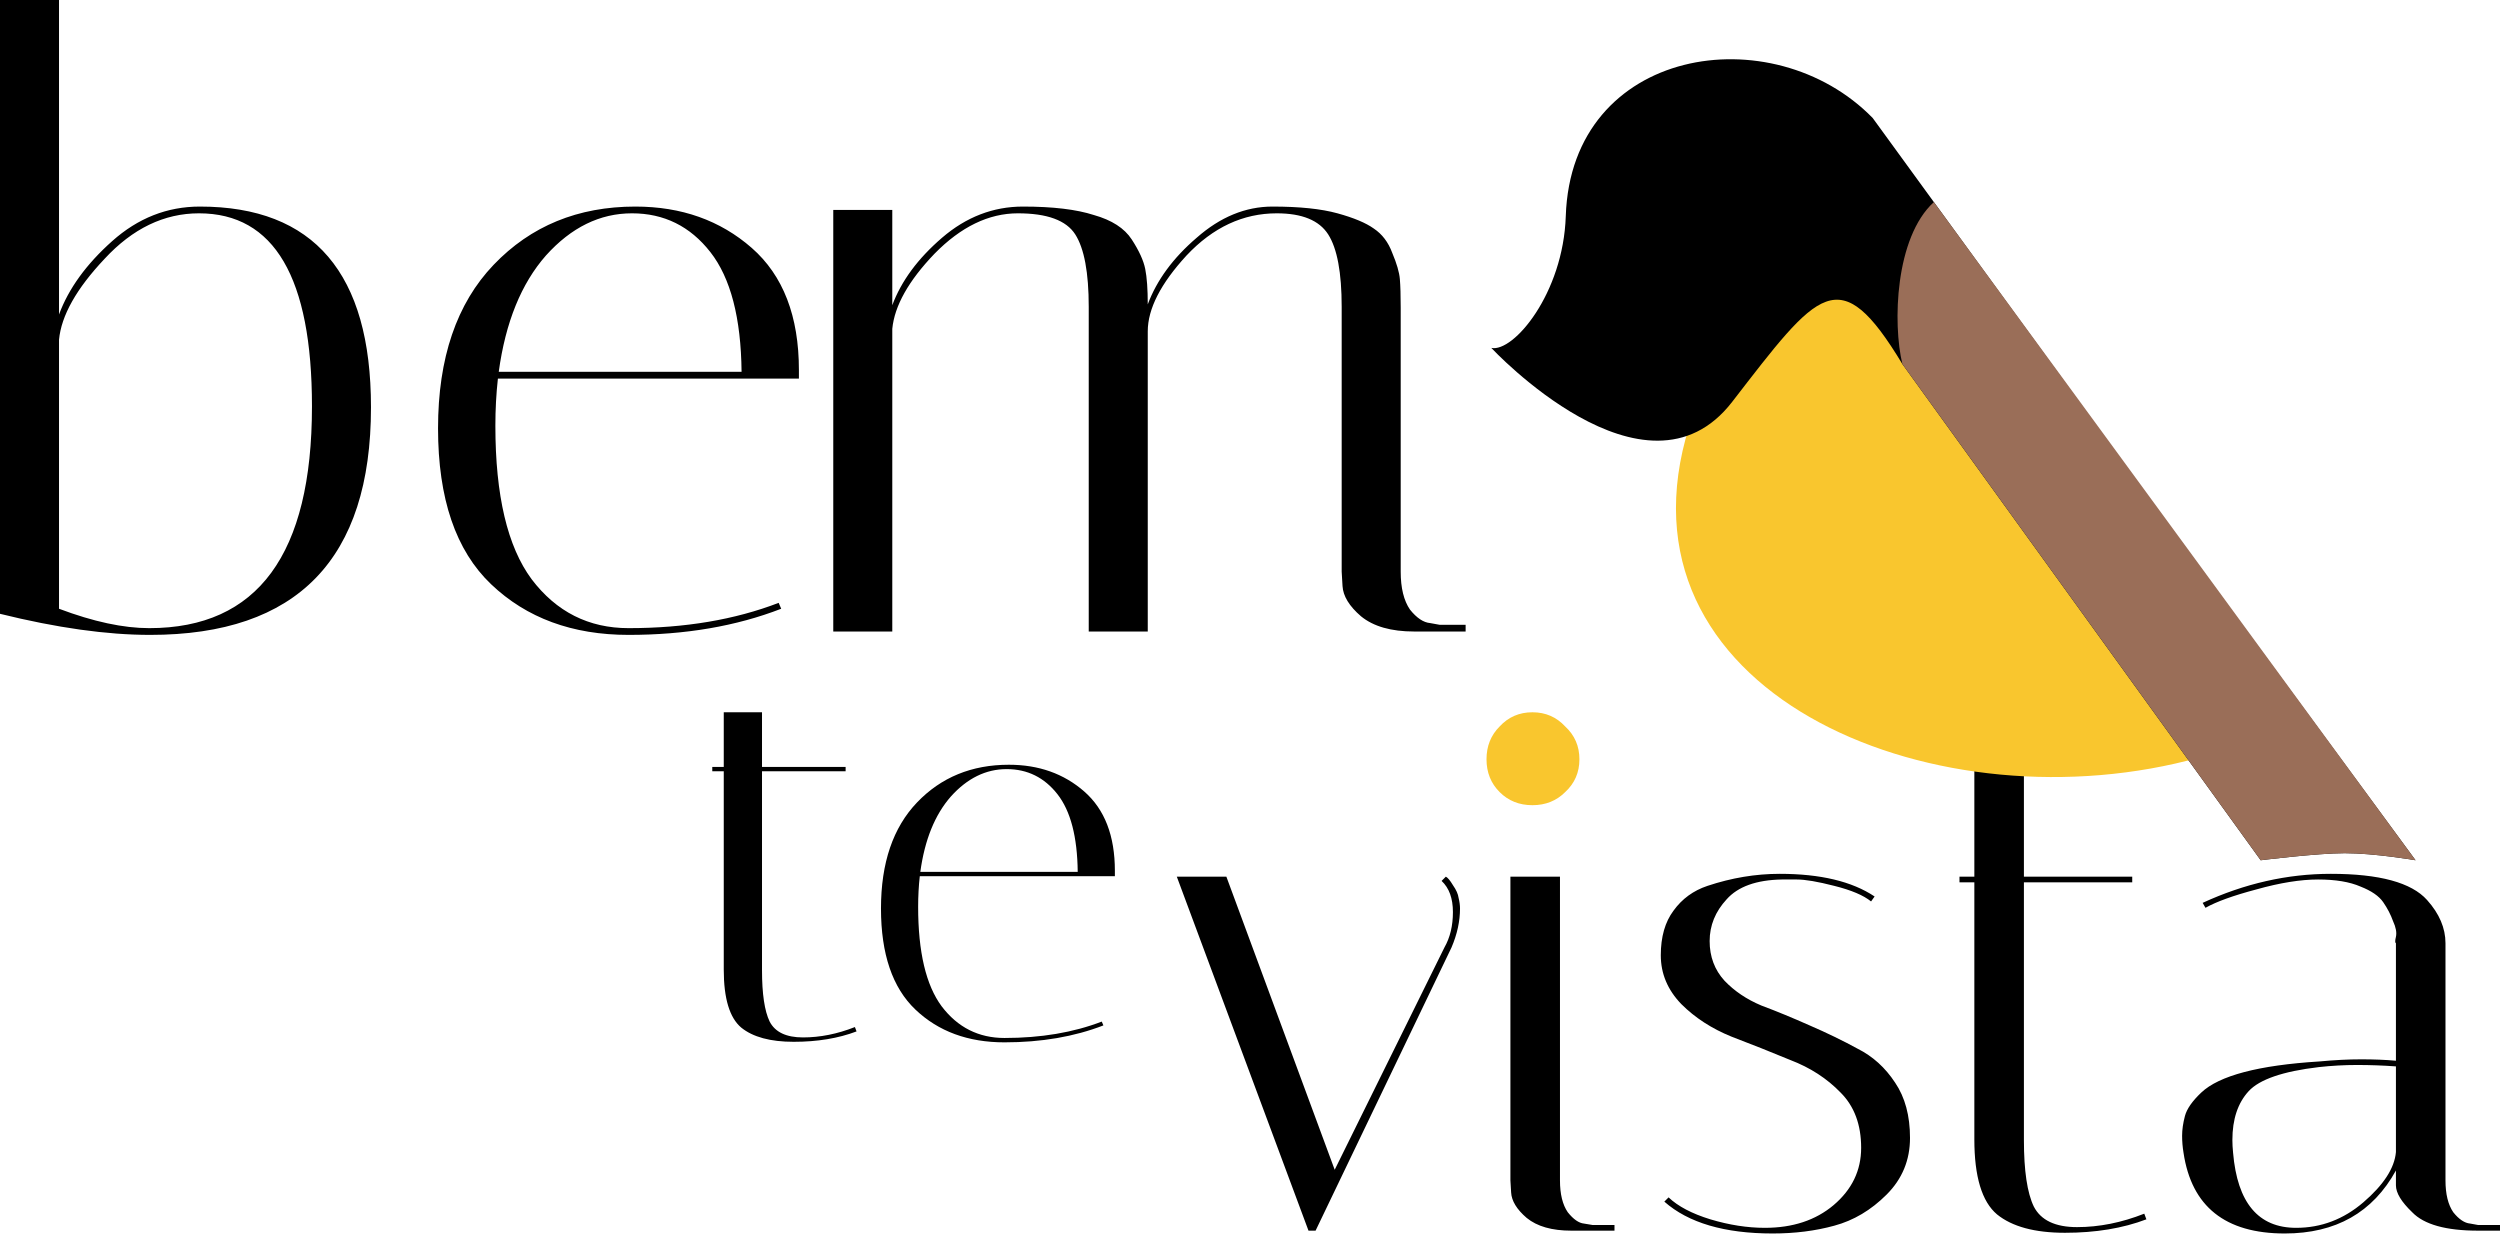 <svg width="360" height="178" viewBox="0 0 360 178" fill="none" xmlns="http://www.w3.org/2000/svg">
<path d="M0 0H8.499V45.287C9.875 41.564 12.425 38.043 16.148 34.724C19.871 31.405 24.08 29.746 28.775 29.746C45.206 29.746 53.422 39.378 53.422 58.642C53.422 80.497 42.818 91.424 21.611 91.424C15.379 91.424 8.175 90.412 0 88.388V0ZM28.653 30.718C23.635 30.718 19.102 32.903 15.055 37.274C11.008 41.564 8.823 45.449 8.499 48.929V87.66C13.436 89.522 17.767 90.453 21.49 90.453C37.112 90.453 44.923 79.809 44.923 58.521C44.923 39.985 39.5 30.718 28.653 30.718ZM71.334 61.313C71.334 71.35 73.074 78.716 76.555 83.41C80.116 88.105 84.77 90.453 90.517 90.453C98.612 90.453 105.815 89.239 112.129 86.81L112.493 87.66C106.018 90.169 98.692 91.424 90.517 91.424C82.423 91.424 75.826 88.996 70.727 84.139C65.627 79.282 63.078 71.796 63.078 61.678C63.078 51.56 65.749 43.709 71.091 38.124C76.433 32.539 83.232 29.746 91.488 29.746C98.126 29.746 103.711 31.729 108.244 35.695C112.776 39.662 115.043 45.53 115.043 53.3C115.043 53.705 115.043 54.11 115.043 54.514H71.698C71.455 56.7 71.334 58.966 71.334 61.313ZM106.786 53.543C106.706 45.773 105.208 40.026 102.294 36.303C99.38 32.579 95.617 30.718 91.003 30.718C86.389 30.718 82.261 32.741 78.619 36.788C75.057 40.835 72.791 46.42 71.82 53.543H106.786ZM193.202 44.194C193.202 39.257 192.554 35.776 191.259 33.753C189.964 31.729 187.496 30.718 183.853 30.718C178.997 30.718 174.666 32.741 170.862 36.788C167.139 40.835 165.277 44.477 165.277 47.715V90.938H156.778V44.194C156.778 39.257 156.131 35.776 154.836 33.753C153.54 31.729 150.788 30.718 146.579 30.718C142.37 30.718 138.364 32.66 134.56 36.545C130.836 40.431 128.813 44.032 128.489 47.351V90.938H119.99V30.232H128.489V43.951C129.784 40.471 132.172 37.233 135.652 34.238C139.133 31.244 143.018 29.746 147.308 29.746C151.598 29.746 154.997 30.151 157.507 30.96C160.097 31.689 161.918 32.862 162.97 34.481C164.023 36.1 164.67 37.517 164.913 38.731C165.156 39.945 165.277 41.645 165.277 43.83C166.572 40.35 168.919 37.152 172.319 34.238C175.718 31.244 179.361 29.746 183.246 29.746C187.131 29.746 190.248 30.07 192.595 30.718C194.942 31.365 196.682 32.093 197.816 32.903C199.03 33.712 199.92 34.886 200.487 36.424C201.134 37.962 201.499 39.217 201.58 40.188C201.66 41.159 201.701 42.535 201.701 44.316V82.318C201.701 84.665 202.146 86.486 203.037 87.782C204.008 88.996 204.979 89.643 205.95 89.724L207.286 89.967H211.05V90.938H203.643C200.325 90.938 197.775 90.21 195.994 88.753C194.295 87.296 193.404 85.839 193.323 84.382L193.202 82.318V44.194Z" fill="black"/>
<path d="M215.946 114.058C214.687 112.799 214.057 111.225 214.057 109.336C214.057 107.447 214.687 105.873 215.946 104.614C217.205 103.25 218.779 102.568 220.667 102.568C222.557 102.568 224.13 103.25 225.39 104.614C226.753 105.873 227.436 107.447 227.436 109.336C227.436 111.225 226.753 112.799 225.39 114.058C224.13 115.317 222.557 115.947 220.667 115.947C218.779 115.947 217.205 115.317 215.946 114.058Z" fill="#F9C62E"/>
<path d="M102.568 111.067V110.437H104.221V102.568H109.729V110.437H121.769V111.067H109.729V139.711C109.729 143.121 110.097 145.587 110.831 147.108C111.618 148.629 113.218 149.39 115.631 149.39C118.097 149.39 120.589 148.892 123.107 147.895L123.343 148.524C120.72 149.521 117.703 150.02 114.294 150.02C110.936 150.02 108.418 149.337 106.739 147.974C105.06 146.557 104.221 143.777 104.221 139.632V111.067H102.568ZM132.213 130.583C132.213 137.088 133.341 141.862 135.596 144.905C137.905 147.947 140.921 149.469 144.646 149.469C149.892 149.469 154.561 148.682 158.653 147.108L158.889 147.659C154.692 149.285 149.945 150.098 144.646 150.098C139.4 150.098 135.124 148.524 131.819 145.377C128.514 142.229 126.862 137.376 126.862 130.819C126.862 124.261 128.593 119.172 132.055 115.552C135.518 111.933 139.924 110.123 145.275 110.123C149.577 110.123 153.197 111.408 156.135 113.978C159.073 116.549 160.542 120.353 160.542 125.389C160.542 125.651 160.542 125.914 160.542 126.176H132.449C132.291 127.592 132.213 129.061 132.213 130.583ZM155.191 125.546C155.138 120.51 154.168 116.785 152.279 114.372C150.391 111.959 147.951 110.752 144.961 110.752C141.97 110.752 139.295 112.064 136.934 114.687C134.626 117.31 133.157 120.93 132.527 125.546H155.191Z" fill="black"/>
<path fill-rule="evenodd" clip-rule="evenodd" d="M208.202 126.239L207.59 126.85C208.678 127.87 209.221 129.365 209.221 131.336C209.221 133.307 208.814 135.007 207.998 136.434L192.196 168.447L176.597 126.239H169.46L188.423 177.215H189.443L209.018 136.434C209.833 134.531 210.241 132.662 210.241 130.827C210.241 130.351 210.173 129.841 210.037 129.297C209.969 128.754 209.697 128.142 209.221 127.462C208.814 126.782 208.474 126.375 208.202 126.239ZM219.844 175.38C221.34 176.603 223.481 177.215 226.267 177.215H232.486V176.399H229.326L228.102 176.195C227.355 176.127 226.573 175.583 225.758 174.564C225.01 173.476 224.636 171.947 224.636 169.976V126.239H217.499V169.976L217.602 171.709C217.669 172.933 218.417 174.156 219.844 175.38ZM264.132 127.564C266.579 128.176 268.346 128.923 269.434 129.807L269.944 129.093C266.681 126.918 262.127 125.831 256.282 125.831C252.815 125.831 249.349 126.409 245.883 127.564C243.844 128.244 242.213 129.433 240.989 131.132C239.766 132.764 239.154 134.905 239.154 137.555C239.154 140.206 240.139 142.551 242.11 144.59C244.082 146.561 246.495 148.124 249.349 149.28C252.204 150.367 255.024 151.489 257.811 152.644C260.666 153.732 263.079 155.295 265.05 157.334C267.021 159.305 268.006 161.956 268.006 165.286C268.006 168.549 266.681 171.301 264.03 173.545C261.447 175.719 258.151 176.807 254.141 176.807C251.626 176.807 249.009 176.399 246.29 175.583C243.64 174.768 241.635 173.714 240.275 172.423L239.664 173.035C243.13 176.093 248.33 177.622 255.262 177.622C258.457 177.622 261.413 177.249 264.132 176.501C266.919 175.753 269.434 174.258 271.676 172.015C273.92 169.772 275.041 167.053 275.041 163.859C275.041 160.665 274.327 158.014 272.9 155.907C271.473 153.732 269.671 152.101 267.497 151.013C265.389 149.858 263.079 148.736 260.564 147.649C258.117 146.561 255.806 145.61 253.631 144.794C251.524 143.91 249.757 142.721 248.33 141.226C246.902 139.662 246.189 137.759 246.189 135.516C246.189 133.273 247.004 131.268 248.636 129.501C250.267 127.666 252.918 126.714 256.588 126.647H258.729C259.952 126.647 261.753 126.952 264.132 127.564ZM284.306 126.239H282.165V127.054H284.306V164.063C284.306 169.432 285.393 173.035 287.568 174.87C289.743 176.637 293.006 177.521 297.356 177.521C301.774 177.521 305.682 176.875 309.08 175.583L308.775 174.768C305.512 176.059 302.283 176.705 299.089 176.705C295.962 176.705 293.889 175.719 292.87 173.748C291.918 171.777 291.443 168.583 291.443 164.165V127.054H307.041V126.239H291.443V110.275H284.306V126.239ZM347.358 174.564C349.058 176.331 352.218 177.215 356.84 177.215H360V176.399H356.84L355.718 176.195C354.903 176.127 354.087 175.583 353.272 174.564C352.524 173.476 352.15 171.947 352.15 169.976V135.822C352.15 133.647 351.267 131.574 349.499 129.603C347.256 127.088 342.635 125.831 335.634 125.831C329.381 125.831 323.23 127.224 317.181 130.011L317.588 130.725C319.152 129.841 321.599 128.957 324.929 128.074C328.327 127.122 331.284 126.647 333.799 126.647C336.314 126.647 338.353 126.986 339.916 127.666C341.479 128.278 342.567 129.025 343.178 129.909C343.79 130.793 344.266 131.71 344.606 132.662C345.014 133.545 345.149 134.293 345.014 134.905C344.878 135.448 344.878 135.754 345.014 135.822V152.746C343.518 152.61 341.853 152.542 340.018 152.542C338.183 152.542 336.178 152.644 334.003 152.848C325.235 153.392 319.559 154.887 316.977 157.334C315.685 158.558 314.904 159.679 314.632 160.699C314.36 161.718 314.224 162.67 314.224 163.553C314.224 164.369 314.292 165.184 314.428 166C315.583 173.748 320.443 177.622 329.007 177.622C336.348 177.622 341.683 174.598 345.014 168.549V170.69C345.014 171.777 345.795 173.069 347.358 174.564ZM340.324 173.136C337.469 175.583 334.24 176.807 330.638 176.807C325.201 176.807 322.176 173.205 321.564 166C321.497 165.32 321.463 164.708 321.463 164.165C321.463 161.174 322.244 158.83 323.807 157.13C325.371 155.431 328.735 154.275 333.901 153.664C335.736 153.46 337.571 153.358 339.406 153.358C341.309 153.358 343.178 153.426 345.014 153.562V165.898C344.809 168.209 343.246 170.622 340.324 173.136Z" fill="black"/>
<path fill-rule="evenodd" clip-rule="evenodd" d="M249.781 51.052C246.22 54.377 243.963 58.568 242.716 63.21C232.682 100.573 279.524 119.471 316.784 109.058C338.539 102.979 314.308 89.585 301.585 75.197C285.018 56.462 266.764 19.761 249.781 51.052Z" fill="#F9C62E"/>
<path d="M325.542 123.878C325.542 123.878 333.63 122.86 337.635 122.86C342.013 122.86 347.84 123.878 347.84 123.878C344.211 118.855 308.339 70.464 292.823 48.82L269.668 16.992C255.262 2.23 226.267 6.69 225.472 31.125C225.11 42.256 217.947 50.768 214.749 50.101C214.749 50.101 236.971 73.986 249.424 57.879C261.877 41.771 264.836 37.324 273.944 52.432L325.542 123.878Z" fill="black"/>
<path d="M273.944 52.432C272.532 46.594 272.888 34.192 278.477 29.1L347.84 123.878C347.84 123.878 342.013 122.86 337.635 122.86C333.63 122.86 325.542 123.878 325.542 123.878L273.944 52.432Z" fill="#9A6E58"/>
</svg>
